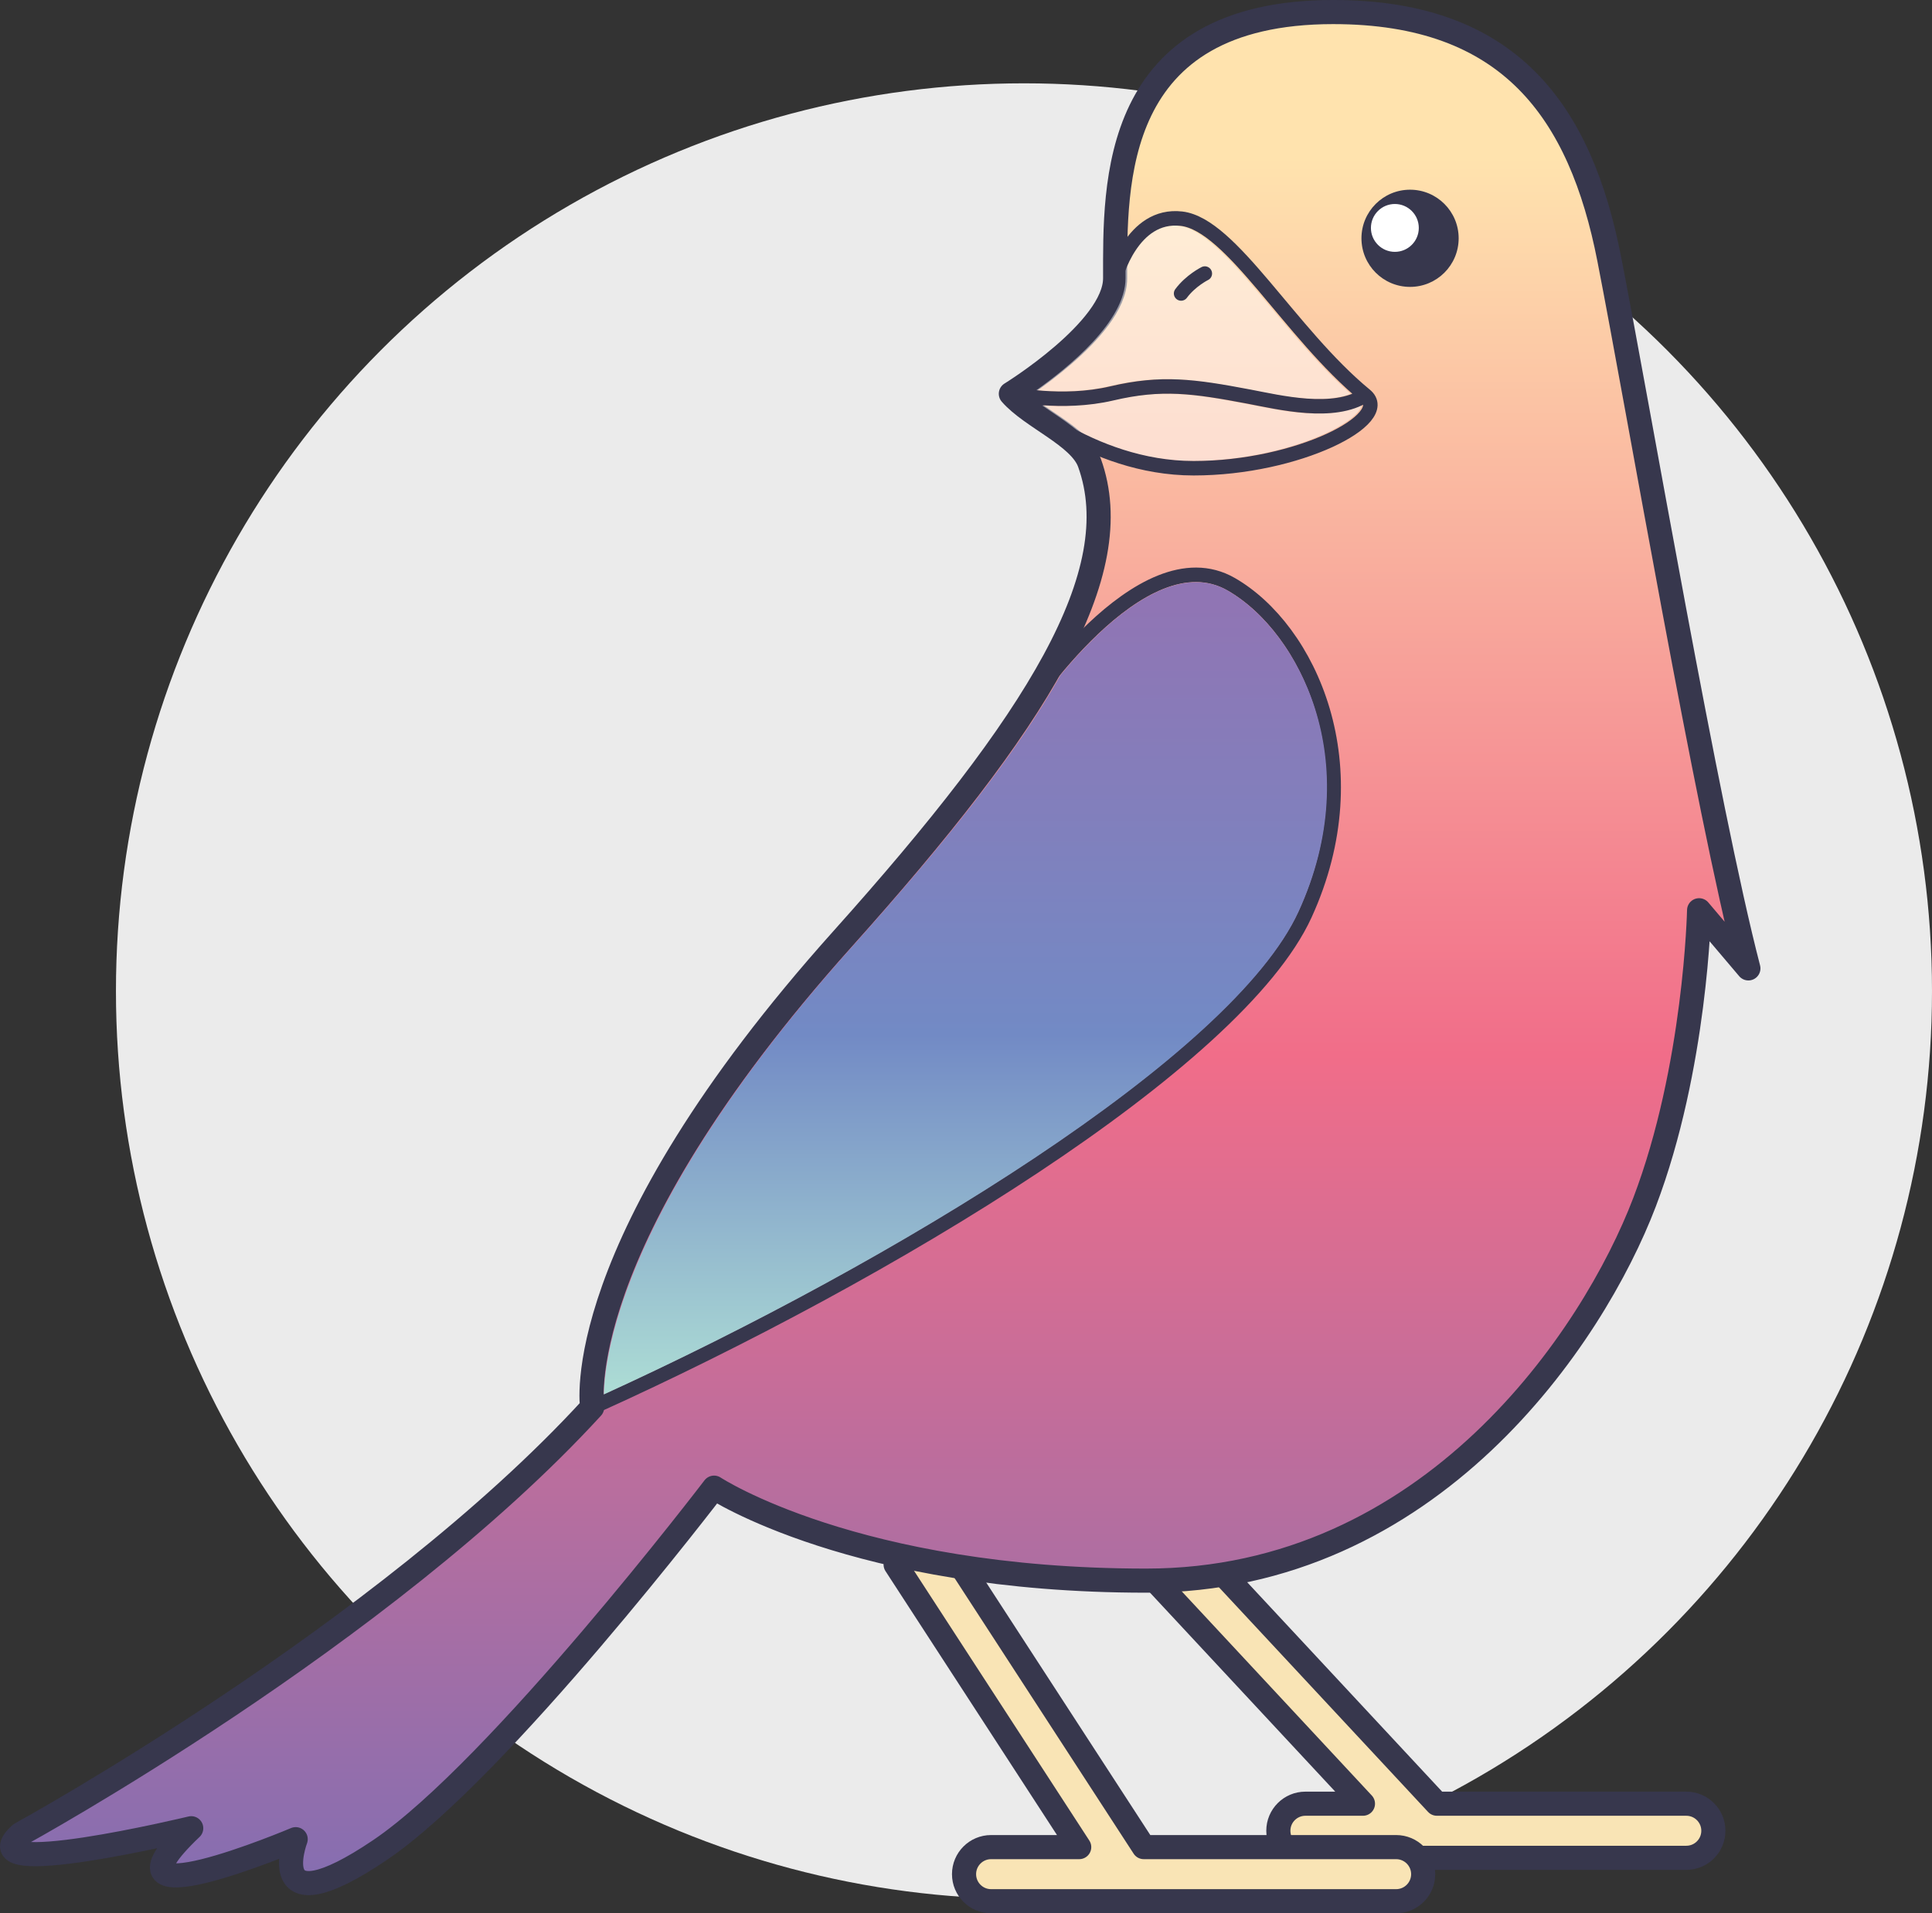 <?xml version="1.0" encoding="UTF-8"?>
<svg id="Layer_1" data-name="Layer 1" xmlns="http://www.w3.org/2000/svg" xmlns:xlink="http://www.w3.org/1999/xlink" viewBox="0 0 400.468 396.68">
  <rect x="0" y="0" width="400.468" height="396.68" fill="#333333" stroke="none"/>
  <defs>
    <style>
      .cls-1, .cls-2 {
        fill: #fff;
      }

      .cls-3 {
        fill: #37374d;
      }

      .cls-4 {
        fill: #f9e4b5;
      }

      .cls-4, .cls-5 {
        stroke-width: 5px;
      }

      .cls-4, .cls-5, .cls-6 {
        stroke: #37374d;
        stroke-linecap: round;
        stroke-linejoin: round;
      }

      .cls-5 {
        fill: url(#linear-gradient);
      }

      .cls-7 {
        fill: url(#linear-gradient-2);
      }

      .cls-8 {
        opacity: .5;
      }

      .cls-2 {
        opacity: .9;
      }

      .cls-6 {
        fill: none;
        stroke-width: 3px;
      }
    </style>
    <linearGradient id="linear-gradient" x1="182.454" y1="390.424" x2="182.454" y2="2.5" gradientUnits="userSpaceOnUse">
      <stop offset="0" stop-color="#856eb1"/>
      <stop offset=".443" stop-color="#f16d89"/>
      <stop offset=".922" stop-color="#ffe3ae"/>
    </linearGradient>
    <linearGradient id="linear-gradient-2" x1="200.118" y1="289.104" x2="200.118" y2="120.702" gradientUnits="userSpaceOnUse">
      <stop offset="0" stop-color="#adddd5"/>
      <stop offset=".443" stop-color="#728ac5"/>
      <stop offset=".97" stop-color="#9075b4"/>
    </linearGradient>
  </defs>
  <circle class="cls-2" cx="212.251" cy="205.492" r="188.217"/>
  <path class="cls-4" d="m349.539,373.964h-51.698l-51.967-55.834-8.212,7.643,44.853,48.191h-11.929c-3.098,0-5.609,2.511-5.609,5.609s2.511,5.609,5.609,5.609h78.953c3.098,0,5.609-2.511,5.609-5.609s-2.511-5.609-5.609-5.609Z"/>
  <path class="cls-4" d="m289.39,382.961h-52.313l-42.023-64.689-9.408,6.112,38.053,58.577h-18.262c-3.098,0-5.609,2.511-5.609,5.609s2.511,5.609,5.609,5.609h83.953c3.098,0,5.609-2.511,5.609-5.609s-2.511-5.609-5.609-5.609Z"/>
  <path class="cls-5" d="m276.373,2.5c36.58,0,51.211,20.618,57.197,51.211,5.986,30.594,20.193,113.812,28.839,147.066l-10.216-12.054s-.665,32.589-11.306,60.522c-10.641,27.933-44.276,78.469-103.308,78.469-60.344,0-89.566-19.277-89.566-19.277,0,0-44.649,58.513-69.257,75.14-24.608,16.627-17.466-2.259-17.466-2.259,0,0-43.305,18.322-21.653-2.271,0,0-46.677,11.255-35.37,1.204,0,0,75.243-41.221,118.473-88.442,0,0-5.321-33.254,51.876-97.102,40.552-45.267,59.467-75.891,51.211-98.765-2.003-5.55-12.009-9.365-16.295-14.299,0,0,21.615-13.302,21.615-23.943,0-19.333-1.037-55.202,45.226-55.202Z"/>
  <g class="cls-8">
    <path class="cls-1" d="m282.119,84.358c.056-.155.089-.298.084-.439-6.45,3.247-15.791,1.397-22.108.145-.651-.129-1.269-.251-1.844-.36-10.87-2.056-17.521-3.1-27.81-.679-5.224,1.229-10.448,1.285-14.451,1.019.604.417,1.215.832,1.825,1.244,2.038,1.374,4.105,2.771,5.865,4.304,6.301,3.184,14.397,5.987,23.386,5.987,18.234,0,33.64-7.279,35.052-11.22Z"/>
    <path class="cls-1" d="m229.754,80.105c10.881-2.561,17.785-1.48,29.054.651.584.11,1.21.234,1.87.365,5.597,1.109,13.752,2.727,19.29.517-5.977-5.257-11.482-11.839-16.39-17.707-7.08-8.466-13.769-16.461-19.183-17.099-3.656-.431-6.791,1.251-9.299,5.001-.763,1.14-1.354,2.312-1.797,3.328,0,.437,0,.868,0,1.291v1.248c0,8.893-11.821,18.496-18.521,23.225,3.917.357,9.504.467,14.974-.821Z"/>
  </g>
  <path class="cls-6" d="m231.148,57.702s3.422-13.575,13.769-12.358c10.347,1.217,22.486,23.787,38.067,36.598,5.947,4.889-13.984,15.137-35.57,15.137s-37.881-15.434-37.881-15.434c0,0,10.564,2.355,20.911-.079s16.992-1.498,28.432.665c6.294,1.19,17.576,3.99,24.108-.289"/>
  <path class="cls-6" d="m249.74,56.713s-2.949,1.461-4.922,4.136"/>
  <circle class="cls-3" cx="292.279" cy="49.406" r="10.075"/>
  <circle class="cls-1" cx="289.129" cy="47.255" r="4.962"/>
  <path class="cls-6" d="m122.739,291.811c61.489-27.717,133.664-71.425,147.753-102.211,14.089-30.786.834-59.195-15.275-68.461-18.789-10.808-43.097,26.482-43.097,26.482"/>
  <path class="cls-7" d="m269.169,189.001c14.359-31.378-.258-58.253-14.659-66.537-11.786-6.78-26.424,7.502-34.666,17.46-9.382,16.754-24.557,35.528-43.325,56.478-47.074,52.548-51.201,84.171-51.347,92.702,60.363-27.565,130.281-70.129,143.997-100.103Z"/>
</svg>